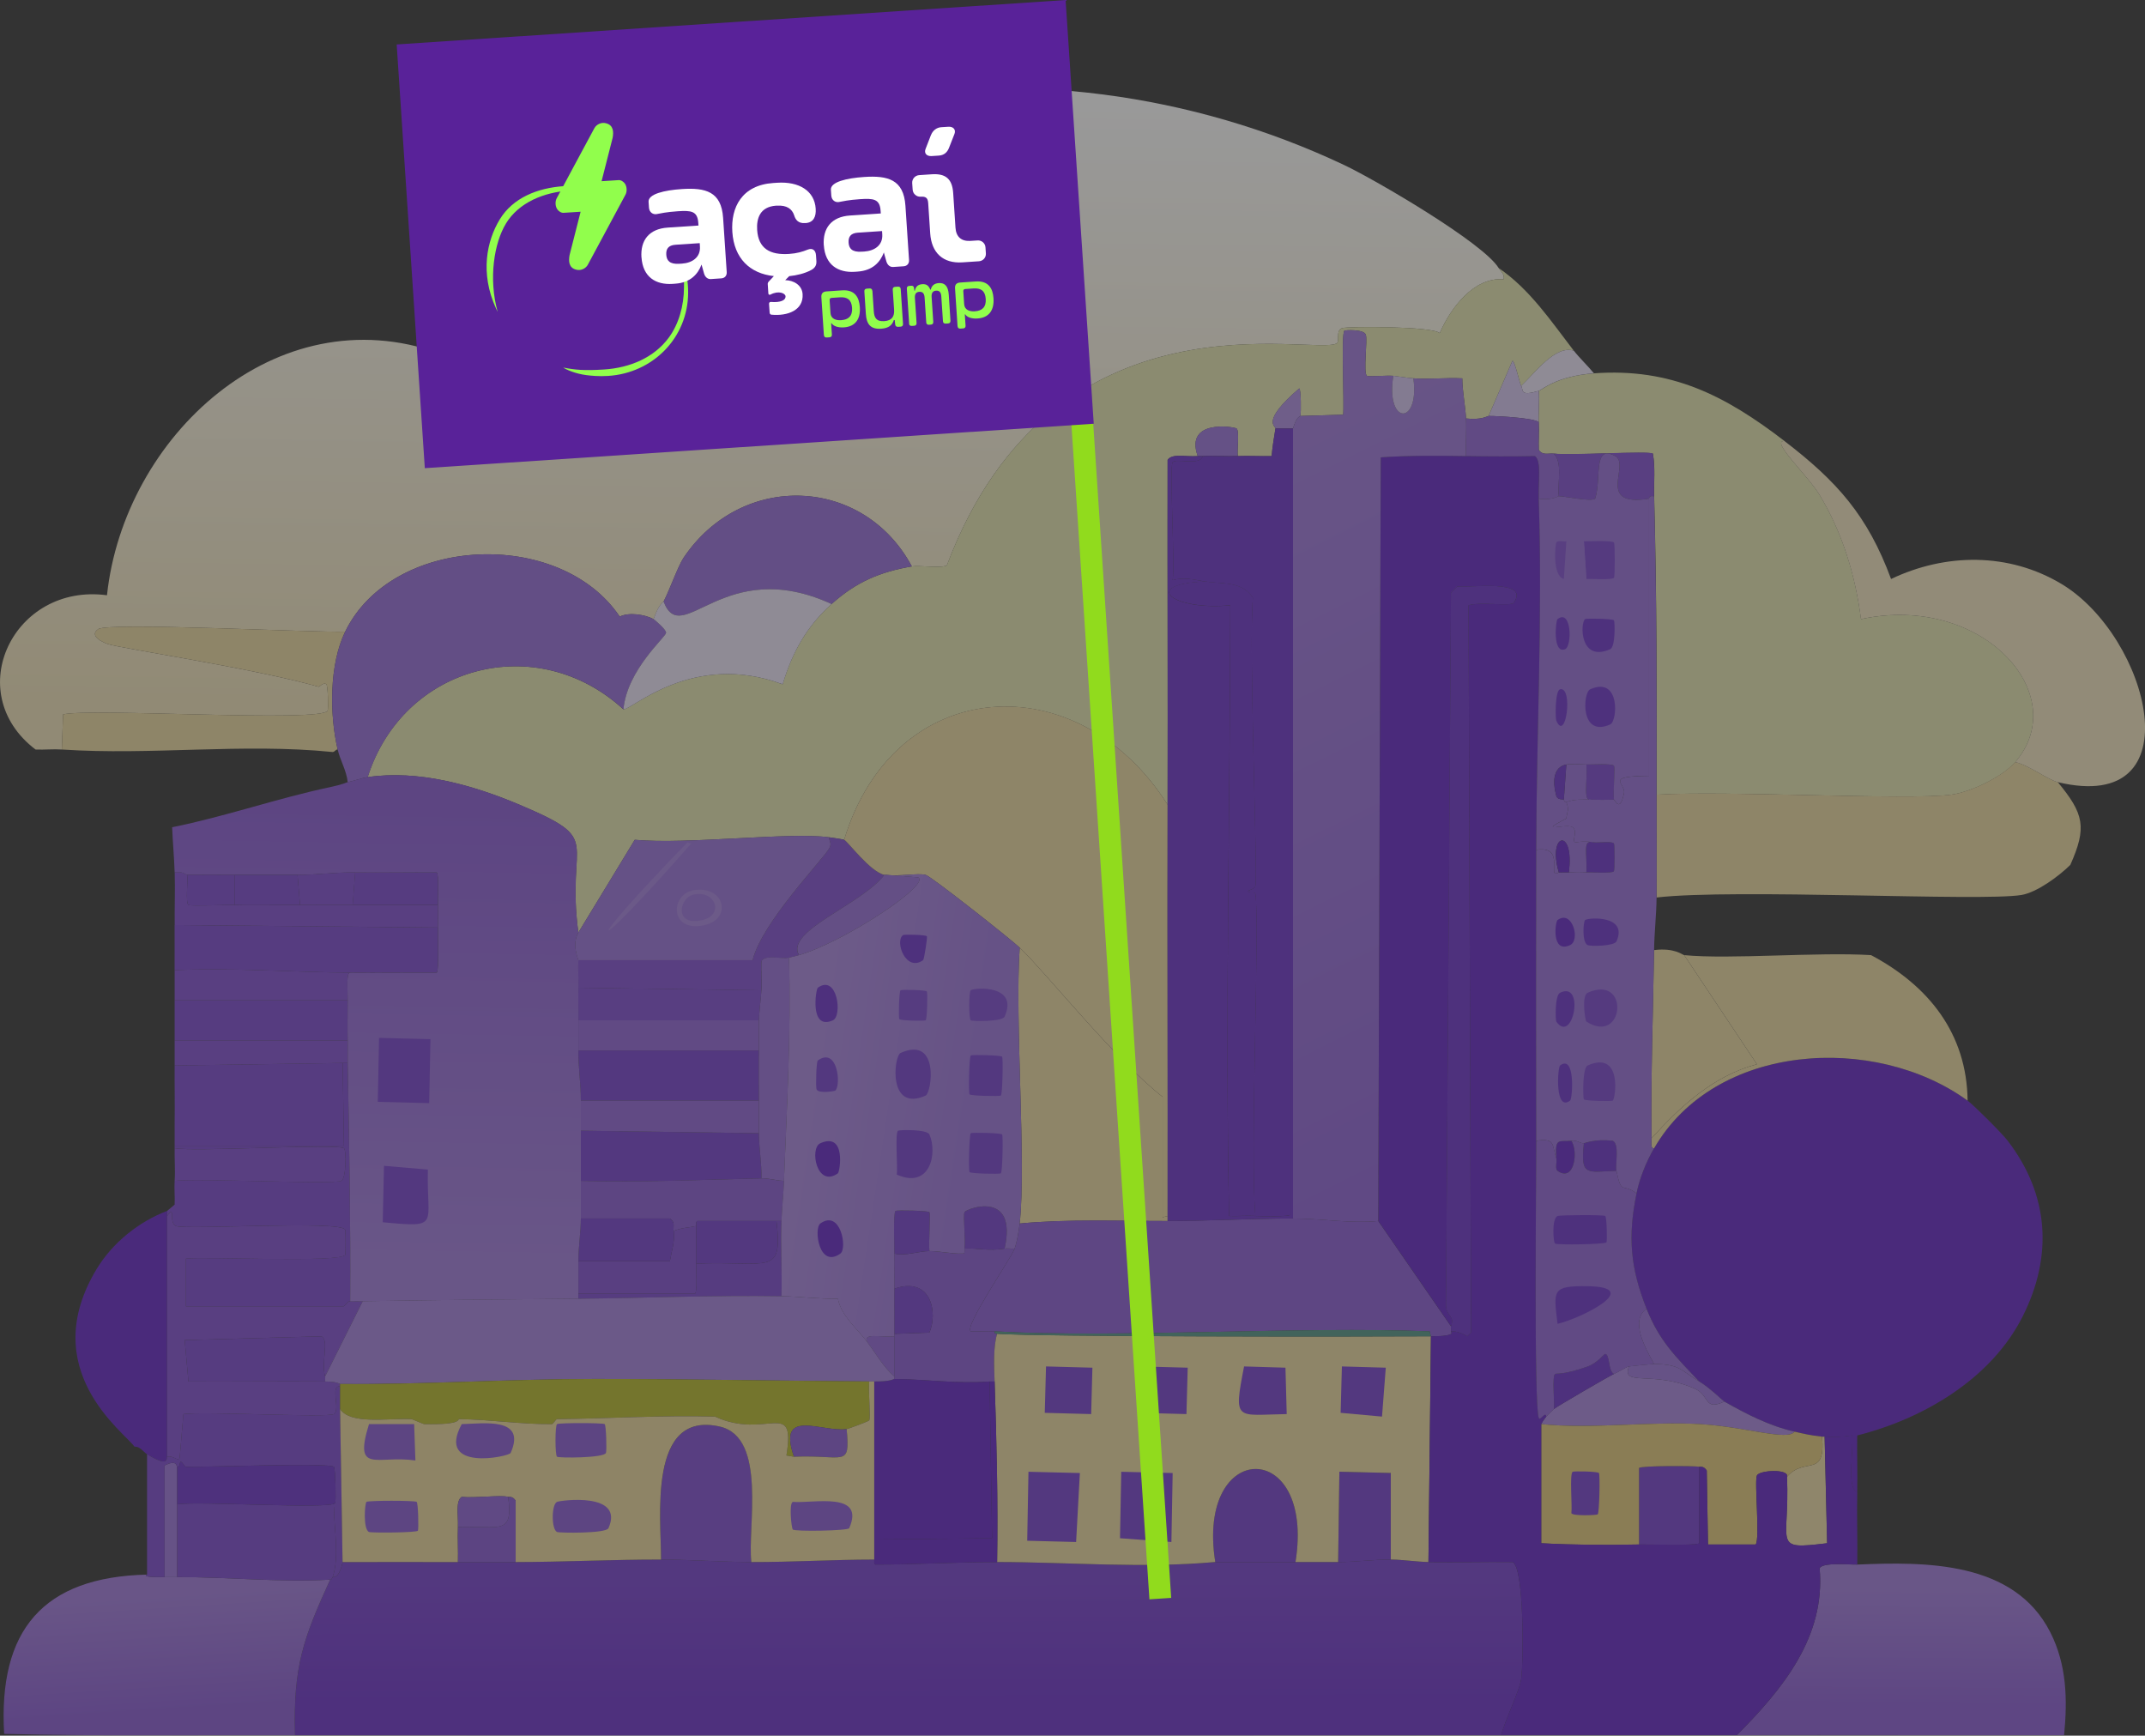 <?xml version="1.0" encoding="UTF-8"?>
<svg id="Layer_2" data-name="Layer 2" xmlns="http://www.w3.org/2000/svg" xmlns:xlink="http://www.w3.org/1999/xlink" viewBox="0 0 427.66 345.99">
  <rect x="0" y="0" width="427.66" height="345.99" fill="#333333" stroke="none"/>
  <defs>
    <style>
      .cls-1 {
        fill: url(#linear-gradient);
      }

      .cls-1, .cls-2, .cls-3, .cls-4, .cls-5, .cls-6, .cls-7, .cls-8, .cls-9, .cls-10, .cls-11, .cls-12, .cls-13, .cls-14, .cls-15, .cls-16, .cls-17, .cls-18, .cls-19, .cls-20, .cls-21, .cls-22, .cls-23, .cls-24, .cls-25, .cls-26, .cls-27, .cls-28, .cls-29, .cls-30, .cls-31, .cls-32, .cls-33, .cls-34, .cls-35, .cls-36, .cls-37, .cls-38, .cls-39, .cls-40, .cls-41, .cls-42, .cls-43 {
        stroke-width: 0px;
      }

      .cls-44 {
        opacity: .5;
      }

      .cls-2 {
        fill: url(#linear-gradient-4);
      }

      .cls-3 {
        fill: url(#linear-gradient-2);
      }

      .cls-4 {
        fill: url(#linear-gradient-3);
      }

      .cls-5 {
        fill: url(#linear-gradient-7);
      }

      .cls-6 {
        fill: url(#linear-gradient-5);
      }

      .cls-7 {
        fill: url(#linear-gradient-6);
      }

      .cls-8 {
        fill: #7741cc;
      }

      .cls-9 {
        fill: #519383;
      }

      .cls-10 {
        fill: #6122c4;
      }

      .cls-11 {
        fill: #7a45cd;
      }

      .cls-12 {
        fill: #8959d3;
      }

      .cls-13 {
        fill: #a37fdd;
      }

      .cls-14 {
        fill: #956bd7;
      }

      .cls-15 {
        fill: #592299;
      }

      .cls-16 {
        fill: #e2c777;
      }

      .cls-17 {
        fill: #d4c3ef;
      }

      .cls-18 {
        fill: #a581dd;
      }

      .cls-19 {
        fill: #ab8ae0;
      }

      .cls-20 {
        fill: #a783de;
      }

      .cls-21 {
        fill: #b5b728;
      }

      .cls-22 {
        fill: #8d60d5;
      }

      .cls-23 {
        fill: #91fe4c;
      }

      .cls-24 {
        fill: #8f62d5;
      }

      .cls-25 {
        fill: #976dd8;
      }

      .cls-26 {
        fill: #9a72d9;
      }

      .cls-27 {
        fill: #986fd9;
      }

      .cls-28 {
        fill: #7d4acf;
      }

      .cls-29 {
        fill: #91db1d;
      }

      .cls-30 {
        fill: #8555d2;
      }

      .cls-31 {
        fill: #8757d2;
      }

      .cls-32 {
        fill: #9469d7;
      }

      .cls-33 {
        fill: #7f4ccf;
      }

      .cls-34 {
        fill: #743dcb;
      }

      .cls-35 {
        fill: #ece4f8;
      }

      .cls-36 {
        fill: #f1e4be;
      }

      .cls-37 {
        fill: #fff;
      }

      .cls-38 {
        fill: #ead79e;
      }

      .cls-39 {
        fill: #e3e4ad;
      }

      .cls-40 {
        fill: #e9d599;
      }

      .cls-41 {
        fill: #ebd9a3;
      }

      .cls-42 {
        fill: #692dc7;
      }

      .cls-43 {
        fill: #6a2fc8;
      }
    </style>
    <linearGradient id="linear-gradient" x1="1331.14" y1="51.77" x2="1327.84" y2="291.75" gradientTransform="translate(-514.55 -5.22) scale(.5)" gradientUnits="userSpaceOnUse">
      <stop offset="0" stop-color="#fff"/>
      <stop offset="1" stop-color="#f0e2b8"/>
    </linearGradient>
    <linearGradient id="linear-gradient-2" x1="1787.8" y1="643.08" x2="1787.48" y2="691.08" gradientTransform="translate(-514.55 -5.22) scale(.5)" gradientUnits="userSpaceOnUse">
      <stop offset="0" stop-color="#a07adc"/>
      <stop offset="1" stop-color="#8959d3"/>
    </linearGradient>
    <linearGradient id="linear-gradient-3" x1="1391.48" y1="641.1" x2="1391.61" y2="691.1" gradientTransform="translate(-514.55 -5.22) scale(.5)" gradientUnits="userSpaceOnUse">
      <stop offset="0" stop-color="#743dcb"/>
      <stop offset="1" stop-color="#692dc7"/>
    </linearGradient>
    <linearGradient id="linear-gradient-4" x1="1094.28" y1="646.56" x2="1097.31" y2="693.46" gradientTransform="translate(-514.55 -5.22) scale(.5)" gradientUnits="userSpaceOnUse">
      <stop offset="0" stop-color="#9f78db"/>
      <stop offset="1" stop-color="#8757d2"/>
    </linearGradient>
    <linearGradient id="linear-gradient-5" x1="1513.57" y1="197.76" x2="1639.4" y2="451.25" gradientTransform="translate(-514.55 -5.22) scale(.5)" gradientUnits="userSpaceOnUse">
      <stop offset="0" stop-color="#9d76da"/>
      <stop offset="1" stop-color="#8d60d5"/>
    </linearGradient>
    <linearGradient id="linear-gradient-6" x1="1180.98" y1="327.78" x2="1177.61" y2="516.75" gradientTransform="translate(-514.55 -5.22) scale(.5)" gradientUnits="userSpaceOnUse">
      <stop offset="0" stop-color="#8757d2"/>
      <stop offset="1" stop-color="#a07adc"/>
    </linearGradient>
    <linearGradient id="linear-gradient-7" x1="1352.6" y1="447.13" x2="1413.9" y2="456.41" gradientTransform="translate(-514.55 -5.22) scale(.5)" gradientUnits="userSpaceOnUse">
      <stop offset="0" stop-color="#a783de"/>
      <stop offset="1" stop-color="#9a72d9"/>
    </linearGradient>
  </defs>
  <g id="Layer_1-2" data-name="Layer 1">
    <g class="cls-44">
      <g>
        <path class="cls-1" d="m298.79,53.42c.46.74,1.22,1.22,1,2.25-5.91-.45-10.51,5.61-12.75,10.75-1.14-1.39-18.58-1.4-19.5-1-1.29.56-.38,2.57-1,3-4.01,2.77-56.5-12.08-77.74,44.24-.75.69-5.53,0-7,.25-9.63-17.99-33.89-18.98-45.49-1.75-1.15,1.71-2.76,6.36-4,8.75-.09.18-.88.35-2,3.5-1.74-.91-4.89-1.42-6.75-.5-11.95-17.7-45.35-16.28-54.74,3-5.91.23-47.23-1.92-49.24-.5-1.92,1.36.93,2.65,2,3,2.67.87,28.69,4.76,41.99,8.5.08.02.95-.98,1.5-.5.31.27.43,4.84.25,5.25-1.07,2.41-47.31-.57-52.74.75l-.25,7c-1.74-.12-3.51.08-5.25,0-14.93-11.38-4.35-33.25,14.25-30.75,3.36-31.54,33.67-59.91,66.24-48.24C129.76,15.5,206.86,3.97,268.04,32.92c6.16,2.92,27.65,15.46,30.75,20.5Z"/>
        <path class="cls-39" d="m313.79,69.92c-3.64-1.23-7.78,4.44-10.5,7-.35-.6-1.27-5-1.75-5l-4.75,11c-.23,0-1.42.85-4.5.5-.13-2.58-.73-5.37-.75-8-3.23-.16-6.53.22-9.75,0-1.13-.08-2.68-.36-4-.5-1.13-.12-4.97.2-5.25,0-.8-.56.19-7.25-.25-8.25-.47-1.07-4.07-.88-4.25-.75-.68.49,0,14.64-.25,16.75l-8.5.25c.11-.79.13-5.21-.25-5.5-7.75,6.64-4.67,7.49-4.75,8-.28,1.84-.62,3.63-.75,5.5-2.25.06-4.51-.09-6.75,0-.18-1.04.36-5.07-.25-5.5-.51-.36-10.38-1.93-7.75,5.5-2.5.18-5.06-.58-6,.75-.04,22.91.05,45.83,0,68.74-17.84-28.16-54.49-26.01-64.49,7-.21-.1-2.18-.39-3-.5-7.93-1.08-28.23,1.47-38.75.5l-11.25,18.5c-2.54-19.06,5.42-18.23-11.75-25.5-9.32-3.94-20.16-6.98-30.25-5.5,7.12-22.35,33.7-29.35,50.99-13.5,1.67.16,13.75-11.68,31.75-5,1.9-6.34,4.77-11.53,9.75-16,4.9-4.39,9.6-6.4,16-7.5,1.47-.25,6.25.44,7-.25,21.25-56.32,73.73-41.48,77.74-44.24.62-.43-.29-2.44,1-3,.92-.4,18.36-.39,19.5,1,2.24-5.14,6.84-11.2,12.75-10.75.22-1.03-.54-1.51-1-2.25,6.22,4.22,10.49,10.65,15,16.5Z"/>
        <path class="cls-39" d="m317.79,74.42c15.43-1.11,26.16,4.41,38,13.5-2.94-.14,4.59,6.77,7,10.75,4.56,7.54,7.13,16.02,8.25,24.75,24.21-5.22,42.33,15.08,30.75,28.5-2.56,2.96-8.91,5.99-12.75,6.5-8.79,1.16-44.74-.87-58.74,0,.04-19.72.02-39.79-.5-59.49-.07-2.82.26-5.7-.25-8.5-.81-.57-16.43.41-19.75,0-1.07-.13-2.21.44-3-.75-.07-1.74.09-3.51,0-5.25-.11-2.1.17-4.39,0-6.5.56-.16,3.51-2.96,11-3.5Z"/>
        <g>
          <path class="cls-38" d="m410.27,155.91c5.24,6.34,5.83,9.02,2.5,16.5-2.3,2.27-6.67,5.49-9.75,6-8.03,1.33-57.01-1.31-72.74.5.05-6.83-.01-13.67,0-20.5,14-.87,49.96,1.16,58.74,0,3.84-.51,10.19-3.54,12.75-6.5,2.79.64,6.52,3.53,8.5,4Z"/>
          <path class="cls-36" d="m355.78,87.92c10.48,8.04,16.59,14.87,21.25,27.5,10.87-5.18,23.47-5.32,34,1,17.48,10.5,26.74,46.06-.75,39.5-1.98-.47-5.71-3.36-8.5-4,11.59-13.41-6.54-33.71-30.75-28.5-1.12-8.72-3.69-17.2-8.25-24.75-2.41-3.98-9.94-10.89-7-10.75Z"/>
        </g>
        <path class="cls-38" d="m68.82,125.91c-3.18,6.53-3.14,16.47-1.5,23.5-.44-.03-.5.45-1,.5-17.85-1.81-36.18.7-53.99-.5l.25-7c5.43-1.32,51.67,1.66,52.74-.75.18-.41.06-4.98-.25-5.25-.55-.48-1.42.52-1.5.5-13.3-3.74-39.33-7.63-41.99-8.5-1.07-.35-3.92-1.64-2-3,2.01-1.42,43.34.73,49.24.5Z"/>
        <path class="cls-35" d="m313.79,69.92c1,1.3,2.86,3.1,4,4.5-7.49.54-10.44,3.34-11,3.5-3.86,1.11-2.99-.12-3.5-1,2.72-2.56,6.86-8.23,10.5-7Z"/>
        <path class="cls-10" d="m392.28,219.4c1.24.9,6.83,6.48,8,8,8.27,10.77,9.04,22.98,3,35-6.29,12.5-19.84,20.43-33,23.75-.06,3.75.08,7.5,0,11.25-2.15-.49-.7-7.96-1-11.25-1.8.28-3.69.39-5.5.25-.17-.01-.34.02-.5,0-2.44-.28-3.22-.48-5.5-1-5.02-1.14-9.57-3.48-14-6-.28-.16-2.92-2.76-5-4-4.67-4.92-7.9-7.98-10.5-14.5-3.24-8.11-3.78-14.4-2-23,.64-3.1,1.92-6.26,3.5-9,12.21-21.12,44.08-22.88,62.49-9.5Z"/>
        <path class="cls-3" d="m370.28,311.89c13.62-.58,31.28-.72,38.5,13.5,3.29,6.49,3.44,13.41,2.75,20.5-21.75.04-43.5-.05-65.24,0,9.1-9.15,17.71-19.55,16.5-33.25.56-1.27,6.15-.69,7.5-.75Z"/>
        <path class="cls-10" d="m33.32,241.4v48.99c-.23.05.68,2.38-4-.5-.79-.49-1.4-1.59-2.5-1.5-1.99-2.85-19.73-15.36-7.5-35.5,3.15-5.18,8.38-9.37,14-11.5Z"/>
        <g>
          <path class="cls-38" d="m392.28,219.4c-18.42-13.38-50.29-11.62-62.49,9.5-.74.05-.49-.92-.5-2,5.82-6.41,12.33-12.46,21-14.75q-7.25-10.87-14.5-21.75c9.12.89,26.59-.66,37.25,0,11.48,6.09,19.1,15.63,19.25,29Z"/>
          <path class="cls-38" d="m335.78,190.4q7.25,10.87,14.5,21.75c-8.67,2.29-15.18,8.34-21,14.75-.17-12.53.31-24.98.5-37.5,4.08-.52,5.7.97,6,1Z"/>
        </g>
        <g>
          <path class="cls-32" d="m130.31,123.41c.16.09,2.57,2.07,2.5,2.75-.09.88-7.77,7.37-8.5,15.25-17.29-15.85-43.88-8.85-50.99,13.5-1.15.17-2.66.73-4,1-.22-2.27-1.5-4.35-2-6.5-1.64-7.03-1.68-16.97,1.5-23.5,9.4-19.28,42.79-20.7,54.74-3,1.86-.92,5.01-.41,6.75.5Z"/>
          <path class="cls-32" d="m181.8,112.91c-6.39,1.1-11.1,3.11-16,7.5-21.6-9.91-29.82,9.12-33.5-.5,1.24-2.39,2.85-7.04,4-8.75,11.61-17.23,35.87-16.24,45.49,1.75Z"/>
        </g>
        <path class="cls-35" d="m165.8,120.41c-4.98,4.46-7.85,9.66-9.75,16-18-6.68-30.08,5.16-31.75,5,.72-7.88,8.41-14.37,8.5-15.25.07-.68-2.34-2.66-2.5-2.75,1.12-3.15,1.91-3.32,2-3.5,3.67,9.62,11.9-9.41,33.5.5Z"/>
        <path class="cls-33" d="m168.3,167.41c.73.34,5.13,6.33,8,7-4.51,5.95-19.85,11.18-17,16-.71.21-1.28.33-2,.5-1.48.35-4.86-.7-5.5.75-.1,1.9.14,3.85,0,5.75l-36.5-.5c.04-1.83-.07-3.67,0-5.5h34.75c1.85-7.52,14-20.02,15.25-22.25.62-1.11.04-1.26,0-2.25.82.11,2.79.4,3,.5Z"/>
        <path class="cls-17" d="m303.29,76.92c.51.88-.36,2.11,3.5,1,.17,2.11-.11,4.4,0,6.5.8-1-8.15-1.52-10-1.5l4.75-11c.48,0,1.4,4.4,1.75,5Z"/>
        <path class="cls-27" d="m246.79,90.91c-2.32.09-4.68-.12-7,0-.33.02-.67-.02-1,0-2.63-7.42,7.24-5.86,7.75-5.5.61.43.07,4.46.25,5.5Z"/>
        <path class="cls-19" d="m259.29,82.92c-.02.14-.73-.14-1.5,2.5h-3.5c.08-.51-3.01-1.36,4.75-8,.38.29.36,4.7.25,5.5Z"/>
        <path class="cls-4" d="m149.81,311.39c8.16.03,16.37-.51,24.5-.5.05,0-.16,1,.25,1,8.08,0,16.21-.51,24.25-.5,14.48.02,29,1.31,43.49,0,5.33,0,10.67.01,16,0,2.83,0,5.67,0,8.5,0,3.47,0,7.13-.53,10.5-.5,2.38.02,5.02.45,7.5.5,5.58.11,11.17-.08,16.75,0,2.37.9,2.19,20.04,1.75,23.25-.33,2.45-3.28,8.32-4,11.25-80.15.09-160.32.19-240.47,0-.4-13.79,1.69-19.35,7-31,.01-.03.18.2.5-.5.08-.16,1.17.62,2-3,7.67.02,15.33-.03,23,0,3.85.02,7.65,0,11.5,0,9.65-.01,19.38-.52,29-.5,5.95.01,12.01.48,18,.5Z"/>
        <path class="cls-2" d="m32.82,314.39c.83,0,1.66,0,2.5,0,10.11-.05,20.36,1.08,30.5.5-5.31,11.65-7.4,17.21-7,31-19.33-.05-38.67.24-57.99-.25-1.21-20.67,7.75-31.28,28.5-31.75.22,0-1.92.55,3.5.5Z"/>
        <path class="cls-25" d="m338.78,275.39c-3.83-2.28-3.66-3.38-9-3.5-1.72-3.06-4.87-8.69-1.5-11,2.6,6.52,5.83,9.58,10.5,14.5Z"/>
        <path class="cls-34" d="m151.31,225.9c.01,3.05.57,5.96.5,9-12.01.3-23.98.81-36,.5,0-3.33,0-6.67,0-10q17.75.25,35.5.5Z"/>
        <path class="cls-34" d="m151.31,209.4c-.07,3.31,0,6.68,0,10h-35.5c.02-3.22-.53-6.67-.5-10h36Z"/>
        <path class="cls-31" d="m156.31,235.4c-.1,2.68-.39,5.36-.5,8h-16.75c-.42.06-.2.99-.25,1-1.55.35-2.99.33-4.5,1-.14-.95.37-1.79-.75-2.5h-17.75c0-2.5,0-5,0-7.5,12.02.31,23.99-.2,36-.5,1.56-.04,2.96.49,4.5.5Z"/>
        <path class="cls-28" d="m151.81,197.4c-.14,1.94-.42,4.1-.5,6h-36c.02-2.17-.04-4.33,0-6.5l36.5.5Z"/>
        <path class="cls-24" d="m151.31,203.4c-.05,1.08.04,3.92,0,6h-36c.02-2-.02-4,0-6h36Z"/>
        <path class="cls-24" d="m151.31,219.4c0,2.16,0,4.34,0,6.5q-17.75-.25-35.5-.5c0-2.02-.01-3.97,0-6h35.5Z"/>
        <path class="cls-33" d="m138.81,244.4c-.09,2.49.12,5.01,0,7.5-.05,1.02.26,5.64-.25,6h-23.25c0-2.17,0-4.33,0-6.5h18.25c.33-1.96,1.05-3.97.75-6,1.51-.67,2.95-.65,4.5-1Z"/>
        <path class="cls-34" d="m134.31,245.4c.3,2.03-.42,4.04-.75,6h-18.25c0-2.82.5-5.78.5-8.5h17.75c1.12.71.61,1.55.75,2.5Z"/>
        <g>
          <path class="cls-38" d="m232.8,160.41c-.06,27.33.04,54.66,0,81.99l-1,.25v-24c-9.5-7.44-23.4-24.93-28.5-29.75-1.8-1.7-17.6-14.19-18.75-14.5-1.47-.4-5.66.36-7.75,0-.16-.03-.34.04-.5,0-2.87-.67-7.27-6.66-8-7,10.01-33.01,46.65-35.16,64.49-7Z"/>
          <path class="cls-38" d="m232.8,242.4v1c-9.81.01-19.71-.42-29.5.5,1.33-12.23-1-40.45,0-54.99,5.1,4.82,18.99,22.31,28.5,29.75v24l1-.25Z"/>
        </g>
        <path class="cls-14" d="m159.31,190.4c-2.85-4.82,12.49-10.05,17-16,.16.04.34-.03.5,0l6.25.5c2.62,1.41-14.88,12.93-23.75,15.5Z"/>
        <path class="cls-14" d="m157.31,190.9c.44,14.86-.42,29.66-1,44.49-1.54-.01-2.94-.54-4.5-.5.07-3.04-.49-5.95-.5-9,0-2.16,0-4.33,0-6.5,0-3.32-.07-6.69,0-10,.04-2.08-.05-4.92,0-6,.08-1.9.36-4.06.5-6,.14-1.9-.1-3.85,0-5.75.64-1.45,4.02-.4,5.5-.75Z"/>
        <path class="cls-26" d="m35.32,292.39v22c-.84,0-1.67,0-2.5,0v-22.25c2.55-1.3,2.34.25,2.5.25Z"/>
        <path class="cls-31" d="m200.3,248.9c.63-.1,1.35.07,2,0-.61,1.81-10.18,15.64-8.75,16.5,1.58.06,3.18-.09,4.75,0-.05.42.12.47.5.5-.81,2.72-.6,6.59-.5,9.5h-1c-6.32.5-12.72-.45-19-.5v-9l7-.25c1.67-3.75.54-11.34-7-8.75.03-2.32-.07-4.69,0-7,2.28.52,4.83-.49,7-.5,2.14,0,4.45.6,6.75.5.41-.02.2-1,.25-1,2.84-.14,4.69.55,8,0Z"/>
        <g>
          <g>
            <path class="cls-34" d="m258.29,311.39c-5.33.01-10.67,0-16,0-3.89-24.61,19.98-24.84,16,0Z"/>
            <path class="cls-34" d="m277.29,310.89c-3.37-.03-7.03.51-10.5.5q.12-9,.25-18l10.25.25v17.25Z"/>
            <g>
              <path class="cls-38" d="m285.29,266.39q-.25,22.5-.5,44.99c-2.48-.05-5.12-.48-7.5-.5v-17.25l-10.25-.25q-.12,9-.25,18c-2.83,0-5.67,0-8.5,0,3.98-24.84-19.89-24.61-16,0-14.5,1.31-29.01.02-43.49,0,.19-12.02-.1-23.98-.5-36-.1-2.91-.31-6.78.5-9.5,7.85.6,71.79.6,86.49.5Z"/>
              <g>
                <path class="cls-34" d="m205.05,293.39l10.25.25-.75,13.75-9.75-.25.25-13.75Z"/>
                <path class="cls-34" d="m223.55,293.39l10.25.25-.25,13.75-10.25-.75q.12-6.62.25-13.25Z"/>
                <path class="cls-34" d="m227.55,272.39l9.25.25-.25,9.25q-4.62-.12-9.25-.25l.25-9.25Z"/>
                <path class="cls-34" d="m208.55,272.39l9.25.25-.25,9.25q-4.62-.12-9.25-.25l.25-9.25Z"/>
                <path class="cls-34" d="m267.54,272.39l8.75.25-.75,9.75q-4.12-.37-8.25-.75l.25-9.25Z"/>
                <path class="cls-34" d="m248.04,272.39l8.25.25.25,9.25c-10.07.14-10.68,1.66-8.5-9.5Z"/>
              </g>
            </g>
          </g>
          <g>
            <path class="cls-12" d="m274.79,243.4l14.5,21c-.07.19.04.65,0,1-.24.02,1.65.96-4,1l-.25-1c-25.99-1.05-62.51,1.4-86.74,0-1.57-.09-3.17.06-4.75,0-1.43-.85,8.14-14.69,8.75-16.5.44-1.31.85-3.63,1-5,9.79-.92,19.68-.49,29.5-.5,8.32-.01,16.71-.5,25-.5,5.59,0,11.36,1.04,17,.5Z"/>
            <path class="cls-9" d="m285.29,266.39c-14.7.1-78.64.1-86.49-.5-.38-.03-.55-.08-.5-.5,24.23,1.4,60.75-1.05,86.74,0l.25,1Z"/>
          </g>
        </g>
        <g>
          <path class="cls-20" d="m343.78,279.39c4.43,2.52,8.98,4.86,14,6-1.31,1.91-9.76-.96-18.75-1.5-9.91-.6-21.6,1.03-31.75,0,.25-.51.65-1.07,1-1.5.07-.08,1.4-1.41,1.5-1.5.53-.45,11.02-6.58,12-7,1.01-.43,2.4-1.38,3-1.5-1.64,4.15,5.01.72,13.25,4.5,2.82,1.29,1.73,4.43,5.75,2.5Z"/>
          <path class="cls-34" d="m338.78,292.39v15.25c-.36.51-10.35.21-12,.25v-15.25c.35-.49,11.23-.45,12-.25Z"/>
          <path class="cls-41" d="m356.28,294.39c3.55-4.15,7.72.48,7-8,.16.02.33-.01.5,0q.25,10.62.5,21.25c-11.2,1.37-7.41.34-8-13.25Z"/>
          <path class="cls-26" d="m338.78,275.39c2.08,1.24,4.72,3.84,5,4-4.02,1.93-2.93-1.21-5.75-2.5-8.24-3.78-14.89-.35-13.25-4.5.28-.06,4.75-.51,5-.5,5.34.12,5.17,1.22,9,3.5Z"/>
          <g>
            <path class="cls-16" d="m357.78,285.39c2.28.52,3.06.72,5.5,1,.72,8.48-3.44,3.84-7,8,.51-1.61-5.52-1.34-6-.25-.54,1.21.65,12.61-.25,13.75h-9.5q-.12-7.37-.25-14.75c-.67-.96-1.17-.66-1.5-.75-.76-.2-11.65-.24-12,.25v15.25c-6.48.14-13.02.1-19.5-.25v-23.75c10.15,1.03,21.83-.6,31.75,0,8.98.54,17.44,3.41,18.75,1.5Z"/>
            <path class="cls-34" d="m313.54,293.39c.21-.15,5.01-.08,5.25.25.24.34.09,8.01-.25,8.25-.21.15-5,.37-5.25-.25.21-1.31-.39-7.79.25-8.25Z"/>
          </g>
        </g>
        <g>
          <path class="cls-10" d="m292.29,90.91c4.57.07,9.17.09,13.75,0,1.31,1.05.62,4.82.75,8.5.8,23.26-.44,46.71-.5,69.99-.05,19.33-.03,38.66,0,57.99.01,7.51-.49,52.66.5,55.24.28.73,1.33-1.46,1.5-.25-.35.43-.75.99-1,1.5v23.75c6.48.35,13.02.39,19.5.25,1.65-.04,11.64.26,12-.25v-15.25c.33.09.83-.21,1.5.75q.12,7.37.25,14.75h9.5c.9-1.14-.29-12.54.25-13.75.48-1.09,6.51-1.36,6,.25.59,13.59-3.2,14.61,8,13.25q-.25-10.62-.5-21.25c1.81.14,3.7.03,5.5-.25.3,3.29-1.15,10.76,1,11.25-.11,4.83.08,9.67,0,14.5-1.35.06-6.94-.52-7.5.75,1.21,13.7-7.39,24.09-16.5,33.25-15.66.04-31.33-.02-46.99,0,.72-2.93,3.67-8.8,4-11.25.44-3.2.62-22.35-1.75-23.25-5.58-.08-11.17.11-16.75,0q.25-22.5.5-44.99c5.65-.04,3.76-.98,4-1,.97-.09,2.44.43,3.25,1l.75-.75q-.25-72.49-.5-144.98c2.26-.74,8.46.26,9-.5,3.43-4.84-9.09-2.93-11.25-3.25l-1.25,1.25-1,141.98c.02,2.33,1.84,2.06,1,4.25l-14.5-21q.25-76.12.5-152.23c5.65-.39,11.34-.33,17-.25Z"/>
          <path class="cls-24" d="m306.79,84.42c.09,1.74-.07,3.51,0,5.25.79,1.19,1.93.62,3,.75,1.82,1.82.7,5.68,1,8.5-.2,0-1.25.84-4,.5-.13-3.68.57-7.45-.75-8.5-4.58.09-9.17.07-13.75,0-.09-2.49.12-5.01,0-7.5,3.08.35,4.27-.5,4.5-.5,1.85-.02,10.8.5,10,1.5Z"/>
          <g>
            <path class="cls-6" d="m277.79,74.92c-1.56,9.9,5.29,9.94,4,.5,3.22.22,6.52-.16,9.75,0,.02,2.63.62,5.42.75,8,.12,2.49-.09,5.01,0,7.5-5.65-.09-11.35-.14-17,.25q-.25,76.12-.5,152.23c-5.64.54-11.41-.5-17-.5V85.42c.77-2.64,1.48-2.36,1.5-2.5l8.5-.25c.25-2.11-.43-16.26.25-16.75.18-.13,3.78-.32,4.25.75.44,1-.55,7.68.25,8.25.28.2,4.12-.12,5.25,0Z"/>
            <path class="cls-17" d="m281.79,75.42c1.29,9.44-5.56,9.4-4-.5,1.32.14,2.87.42,4,.5Z"/>
          </g>
          <path class="cls-43" d="m289.29,265.39c.04-.35-.07-.81,0-1,.84-2.19-.98-1.92-1-4.25l1-141.98,1.25-1.25c2.16.32,14.68-1.59,11.25,3.25-.54.76-6.74-.24-9,.5q.25,72.49.5,144.98l-.75.75c-.81-.57-2.28-1.09-3.25-1Z"/>
          <g>
            <path class="cls-43" d="m257.79,242.9c-8.29,0-16.67.49-25,.5v-1c.04-27.33-.06-54.66,0-81.99.05-22.91-.04-45.83,0-68.74.94-1.33,3.5-.57,6-.75.33-.02.67.02,1,0-.53,2.04-5.34.32-6,1.25-.68.96.52,20.44,0,23.5,2.3-.68,4.25-.1,6.5.25-13.14.59-6.41,5.86,5,4.75-.05,40.6-1.05,81.36-.25,121.74,1.74.06,3.51-.09,5.25,0,1.01.05,6.69.18,7-.25V85.42h.5v157.48Z"/>
            <path class="cls-43" d="m257.29,85.42v156.73c-.31.43-5.99.3-7,.25-1.13-12.89.92-58.13,0-64.24-.07-.48-1.11,0-1.5-.5-.05-.15,1.4-.44,1.5-1,.5-2.83-1.35-47.45-.5-57.49-2.23-3.37-5.94-2.7-9.5-3.25-2.25-.35-4.2-.93-6.5-.25.52-3.05-.68-22.54,0-23.5.66-.93,5.47.79,6-1.25,2.32-.12,4.67.09,7,0,2.24-.09,4.5.06,6.75,0,.13-1.87.47-3.66.75-5.5h3Z"/>
            <path class="cls-43" d="m240.3,115.91c3.56.55,7.27-.12,9.5,3.25-.85,10.05,1,54.66.5,57.49-.1.56-1.55.85-1.5,1,.39.5,1.43.02,1.5.5.92,6.11-1.13,51.35,0,64.24-1.74-.09-3.5.06-5.25,0-.8-40.38.2-81.14.25-121.74-11.41,1.11-18.14-4.16-5-4.75Z"/>
          </g>
          <g>
            <path class="cls-33" d="m329.78,98.91c-1.18-.19-.94.49-1,.5-10.79,1.73-3.63-6.82-6.75-8.5-4.53-2.44-2.67,4.49-4,8.5-.91.65-6.04-.5-7.25-.5-.3-2.82.82-6.68-1-8.5,3.32.41,18.94-.57,19.75,0,.51,2.8.18,5.68.25,8.5Z"/>
            <path class="cls-8" d="m321.79,159.41c-1.49.05-3.01.04-4.5,0-1.71.49-.78-3.04-1-7,.96.04,5.14-.25,5.5.25.25.35-.18,5.25,0,6.75Z"/>
            <path class="cls-43" d="m317.79,167.91c.85.14,3.6-.32,4,.25.16.22.16,5.28,0,5.5-.37.52-4.52.18-5.5.25.22-3.85-.87-6.63,1.5-6Z"/>
            <path class="cls-14" d="m316.29,152.41c.22,3.96-.71,7.49,1,7-1.54-.04-3.52-.13-5,.5-.01-.03-.29.2-.5-.5l.5-7c.82-.16,2.89-.05,4,0Z"/>
            <g>
              <path class="cls-43" d="m322.29,233.4c-5.89.18-7.22,1.22-6.5-5.5.29,0,2.1-.89,5.75-.5,1.41.63.48,4.72.75,6Z"/>
              <path class="cls-10" d="m313.29,227.4c1.44,2.23.57,8.35-2.75,6-.58-.41-.05-1.88-.25-2.5-.3-4.31.62-3.21,3-3.5Z"/>
            </g>
            <g>
              <path class="cls-14" d="m329.78,98.91c.52,19.71.54,39.77.5,59.49-.01,6.83.05,13.67,0,20.5-.03,3.41-.45,7.02-.5,10.5-.19,12.52-.67,24.96-.5,37.5.01,1.08-.24,2.05.5,2-1.58,2.74-2.86,5.9-3.5,9-2.94-2.23-2.96.47-4-4.5-.27-1.28.66-5.37-.75-6-3.65-.39-5.46.49-5.75.5-.91.02-1.22-.65-2.5-.5-2.38.29-3.3-.81-3,3.5-.91-2.82-.14-4.03-4-3.5-.03-19.33-.05-38.66,0-57.99,6.09-.94,1.96,6.07,4.5,4.5.67.02,1.34-.03,2,0,1.13.05,2.37.08,3.5,0,.98-.07,5.13.27,5.5-.25.16-.22.16-5.28,0-5.5-.4-.57-3.15-.11-4-.25-2.28-.37-3.58.08-3.75,0-.72-.32.64-2.16-.5-3-1.21-.88-7.4,1.45-1.25-1.75.17-1.33.64-1.83,0-3.25,1.48-.63,3.46-.54,5-.5,1.49.04,3.01.05,4.5,0,.19,0,1.18,2.71,2-1.25.43-2.08-4.14-3.39,5-3.5v-55.24c.06,0-.18-.69,1-.5Z"/>
              <g>
                <path class="cls-43" d="m316.04,183.4c.74-.52,8.58-.97,6.25,4.25-.43.96-5.12,1.03-5.75.75-1.17-.52-.88-4.73-.5-5Z"/>
                <g>
                  <path class="cls-8" d="m316.54,197.9c8.51-3.79,7.31,10.57-.25,5.75-.24-.15-1.02-5.18.25-5.75Z"/>
                  <path class="cls-43" d="m311.04,197.9c5.03-2.44,2.57,10.42-.75,5.75-.17-.24-.33-5.23.75-5.75Z"/>
                </g>
                <g>
                  <path class="cls-8" d="m316.54,212.4c6.97-3.09,5.55,6.61,5,7-.23.17-5.52.07-5.75-.25-.2-.28-.32-6.28.75-6.75Z"/>
                  <path class="cls-43" d="m311.04,212.4c3.09-2.32,2.49,6.63,2,7-3.09,2.32-2.49-6.63-2-7Z"/>
                </g>
                <path class="cls-10" d="m310.54,183.4c2.96-2.13,4.59,4.04,2.5,5-3.8,1.76-2.96-4.67-2.5-5Z"/>
              </g>
            </g>
            <g>
              <path class="cls-14" d="m328.78,99.41v55.24c-9.14.11-4.57,1.42-5,3.5-.82,3.96-1.81,1.24-2,1.25-.18-1.49.25-6.4,0-6.75-.36-.5-4.54-.21-5.5-.25-1.11-.05-3.18-.16-4,0-2.63.51-2.76,3.41-2,6.25.22.84,1.48.67,1.5.75.21.7.49.47.5.5.64,1.42.17,1.92,0,3.25-6.15,3.2.04.86,1.25,1.75,1.14.84-.22,2.68.5,3,.17.08,1.47-.37,3.75,0-2.37-.63-1.28,2.15-1.5,6-1.13.08-2.37.05-3.5,0,1.17-8.99-4.32-7.95-2,0-2.54,1.57,1.59-5.44-4.5-4.5.06-23.28,1.3-46.73.5-69.99,2.75.34,3.8-.5,4-.5,1.21,0,6.34,1.15,7.25.5,1.33-4-.53-10.93,4-8.5,3.12,1.68-4.04,10.23,6.75,8.5Z"/>
              <g>
                <path class="cls-10" d="m312.79,173.9c-.66-.03-1.33.02-2,0-2.32-7.95,3.17-8.99,2,0Z"/>
                <path class="cls-43" d="m317.04,137.41c6.06-2.7,5.46,6.35,4,7-6.06,2.7-5.46-6.35-4-7Z"/>
                <path class="cls-43" d="m316.04,123.41c.23-.17,5.52-.07,5.75.25.17.24.32,5.27-.75,5.75-6.11,2.72-6.02-5.28-5-6Z"/>
                <g>
                  <path class="cls-8" d="m316.29,115.41l-.5-7.5c.97,0,5.67-.22,6,.25.2.29.2,6.71,0,7-.36.5-4.54.21-5.5.25Z"/>
                  <path class="cls-14" d="m315.79,107.91l.5,7.5c-1.18.05-3.9.16-4.5,0l.5-7.5c.75-.15,2.39,0,3.5,0Z"/>
                  <path class="cls-33" d="m312.29,107.91l-.5,7.5c-2.34-.62-1.71-6.9-1.5-7.25.3-.51,1.45-.14,2-.25Z"/>
                </g>
                <path class="cls-42" d="m310.54,123.41c2.81-2.11,2.93,5.41,1.5,6-2.51,1.03-1.9-5.7-1.5-6Z"/>
                <path class="cls-43" d="m312.29,152.41l-.5,7c-.02-.08-1.28.09-1.5-.75-.76-2.84-.63-5.74,2-6.25Z"/>
                <path class="cls-42" d="m311.04,137.41c2.63-.63,1.19,10.71-.75,6.25-.2-.47-.27-6.01.75-6.25Z"/>
              </g>
            </g>
            <path class="cls-43" d="m321.79,273.89c-.97.42-11.47,6.55-12,7,.2-1.2-.38-6.54.25-7,.27-.19,1.53.27,6.5-1.5,1.94-.69,3.29-2.53,3.5-2.5.98.14.54,3.36,1.75,4Z"/>
            <g>
              <path class="cls-24" d="m310.29,230.9c.2.62-.33,2.09.25,2.5,3.32,2.35,4.19-3.77,2.75-6,1.28-.15,1.59.52,2.5.5-.72,6.72.61,5.68,6.5,5.5,1.03,4.97,1.06,2.27,4,4.5-1.78,8.59-1.24,14.89,2,23-3.37,2.31-.22,7.94,1.5,11-.25,0-4.72.44-5,.5-.6.12-1.99,1.07-3,1.5-1.21-.63-.77-3.86-1.75-4-.21-.03-1.56,1.81-3.5,2.5-4.97,1.77-6.23,1.3-6.5,1.5-.63.46-.05,5.8-.25,7-.1.09-1.43,1.42-1.5,1.5-.17-1.21-1.22.98-1.5.25-.99-2.58-.49-47.73-.5-55.24,3.86-.53,3.09.68,4,3.5Z"/>
              <path class="cls-43" d="m310.54,242.4c.43-.19,9.11-.27,9.5,0,.33.24.4,5.04.25,5.25-.3.42-9.83.55-10.25.25-.36-.25-.7-4.97.5-5.5Z"/>
              <path class="cls-43" d="m316.54,256.4c11.34.15-1.41,6.43-6,7.5-.84-6.77-1.11-7.59,6-7.5Z"/>
            </g>
          </g>
        </g>
        <g>
          <path class="cls-11" d="m68.32,211.9l.25,16.5h-33.75c.03-1.5-.02-3,0-4.5.06-3.83-.03-7.67,0-11.5q16.75-.25,33.5-.5Z"/>
          <path class="cls-11" d="m87.31,184.9c-.03,1.34.25,8.64-.25,9-5.75-.03-11.5.05-17.25,0-11.64-.09-23.33-1.03-35-.5-.02-3,.03-6,0-9q26.25.25,52.49.5Z"/>
          <path class="cls-11" d="m69.32,199.4c0,2.66-.06,5.34,0,8h-34.5c.01-2.67,0-5.33,0-8h34.5Z"/>
          <path class="cls-33" d="m37.32,174.4c.19,1.09-.37,5.56.25,6,.38.27,7.82-.04,9.25,0,4.32.14,8.67-.04,13,0,3.5.04,7-.03,10.5,0h17c.06,1.48.04,3.02,0,4.5q-26.25-.25-52.49-.5c-.04-3.49.11-7.01,0-10.5,1.63-.29,2.21.5,2.5.5Z"/>
          <path class="cls-33" d="m69.82,193.9c-.8.04-.5,2.78-.5,5.5h-34.5c0-2,.01-4,0-6,11.66-.53,23.35.41,35,.5Z"/>
          <path class="cls-33" d="m69.32,207.4c.04,1.5-.03,3,0,4.5h-1q-16.75.25-33.5.5c.01-1.67,0-3.33,0-5h34.5Z"/>
          <path class="cls-11" d="m69.32,211.9c.31,15.85.59,31.64.5,47.49-.52,0-.86.7-1.25,1h-31.5v-9.5c4.1-.43,30.9.87,31.75-.75.12-.22.1-4.77,0-5-.86-1.93-31.85.08-33.75-.75-1.53-.67.05-4.42-1.75-2v-1l1.5-1.25c.08-1.57-.11-3.18,0-4.75,4.48-.56,31.77.77,33.25,0,.94-.49,1.03-6.12.5-6.5-1.38-.98-29.51.75-33.75,0,0-.17,0-.33,0-.5h33.75l-.25-16.5h1Z"/>
          <path class="cls-33" d="m34.82,235.4c.15-2.14-.05-4.35,0-6.5,4.24.75,32.37-.98,33.75,0,.53.37.44,6.01-.5,6.5-1.47.77-28.77-.56-33.25,0Z"/>
          <path class="cls-11" d="m67.82,276.39v4.5q.25,15.25.5,30.5c-.82,3.62-1.92,2.84-2,3,1.38-3.99.3-9.49.25-14h-31.25v-.5c3.78-.71,30.58,1.03,31.5-.25.21-.3.05-7.04-.25-7.25-1.2-.85-25.61.11-29.5,0-.2,0-.8-.99-1-1-.38-.01.01.99-.75,1-.16,0,.05-1.55-2.5-.25v22.25c-5.42.05-3.28-.5-3.5-.5v-24c4.68,2.88,3.77.55,4,.5,1.33-.29,2.11,1.01,2.5.25q.37-4.37.75-8.75c3.97-.58,28.7.76,30,0,1.38-.81-.86-5.84,1.25-5.5Z"/>
          <path class="cls-33" d="m69.82,259.39c.86-.02,1.66.01,2.5,0l-7.5,15c-.84-2.83.89-7.27-.75-8q-13.62.37-27.25.75l.75,8.25c9.08.05,18.17-.07,27.25,0,2.51.02,2.85.5,3,.5v.5c-2.11-.34.13,4.69-1.25,5.5-1.29.76-26.03-.58-30,0q-.37,4.37-.75,8.75c-.39.76-1.17-.54-2.5-.25v-47.99c1.8-2.42.22,1.33,1.75,2,1.89.83,32.89-1.18,33.75.75.1.23.12,4.78,0,5-.85,1.62-27.64.32-31.75.75v9.5h31.5c.39-.3.73-.99,1.25-1Z"/>
          <path class="cls-11" d="m87.31,180.4h-17l.5-6.5c5.41.07,10.83-.05,16.25,0,.51.36.2,5.44.25,6.5Z"/>
          <g>
            <path class="cls-7" d="m115.31,185.9c-1.36,2.49,0,5.22,0,5.5-.07,1.83.04,3.67,0,5.5-.04,2.16.02,4.33,0,6.5-.02,2,.02,4,0,6-.03,3.33.52,6.77.5,10-.01,2.03,0,3.98,0,6,0,3.33,0,6.67,0,10,0,2.5,0,5,0,7.5,0,2.72-.5,5.67-.5,8.5,0,2.17,0,4.33,0,6.5v1c-14.31.12-28.68.26-42.99.5-.84.01-1.64-.02-2.5,0,.09-15.85-.19-31.65-.5-47.49-.03-1.5.04-3,0-4.5-.06-2.66,0-5.34,0-8,0-2.72-.3-5.46.5-5.5,5.75.05,11.5-.03,17.25,0,.5-.36.22-7.66.25-9,.04-1.48.06-3.02,0-4.5-.05-1.06.26-6.14-.25-6.5-5.41-.05-10.83.07-16.25,0-3.85-.05-7.73.5-11.5.5-4.16,0-8.34,0-12.5,0-3.21,0-6.26-.04-9.5,0-.29,0-.86-.79-2.5-.5-.09-2.94-.38-6.02-.5-9,10.57-2.12,20.98-5.78,31.5-8,2.58-.54,3.32-.96,3.5-1,1.34-.27,2.85-.83,4-1,10.09-1.48,20.93,1.55,30.25,5.5,17.17,7.27,9.21,6.44,11.75,25.5Z"/>
            <path class="cls-34" d="m75.57,206.9l10.25.25-.25,12.75q-5.12-.12-10.25-.25.12-6.37.25-12.75Z"/>
            <path class="cls-34" d="m76.56,232.4q4.37.37,8.75.75c-.31,11.2,2.69,11.59-9,10.5l.25-11.25Z"/>
          </g>
          <path class="cls-11" d="m59.32,174.4l.5,6c-4.33-.04-8.68.14-13,0v-6c4.16,0,8.34,0,12.5,0Z"/>
          <path class="cls-28" d="m70.82,173.9l-.5,6.5c-3.5-.03-7,.04-10.5,0l-.5-6c3.76,0,7.65-.55,11.5-.5Z"/>
          <path class="cls-11" d="m46.82,174.4v6c-1.43-.04-8.87.27-9.25,0-.62-.44-.06-4.91-.25-6,3.24-.04,6.29,0,9.5,0Z"/>
          <path class="cls-11" d="m66.32,314.39c-.32.7-.49.47-.5.5-10.14.58-20.39-.55-30.5-.5v-14h31.25c.05,4.51,1.13,10.01-.25,14Z"/>
          <path class="cls-43" d="m35.32,299.89v-7.5c.76-.01.37-1.01.75-1,.2,0,.8.99,1,1,3.89.11,28.29-.85,29.5,0,.3.21.46,6.95.25,7.25-.91,1.28-27.72-.46-31.5.25Z"/>
          <path class="cls-11" d="m64.82,274.39c.07.25-.04.67,0,1-9.08-.07-18.17.05-27.25,0l-.75-8.25q13.62-.37,27.25-.75c1.64.73-.09,5.17.75,8Z"/>
        </g>
        <g>
          <path class="cls-10" d="m198.3,275.39c.4,12.02.69,23.97.5,36-8.04,0-16.17.51-24.25.5-.41,0-.2-1-.25-1v-4l23.5-.25q-.25-15.62-.5-31.25h1Z"/>
          <path class="cls-10" d="m197.3,275.39q.25,15.62.5,31.25l-23.5.25v-31.5c3.44.02,3.8-.5,4-.5,6.28.05,12.68,1,19,.5Z"/>
        </g>
        <path class="cls-24" d="m178.3,266.39v8c-2.27-1.97-3.7-4.65-5.5-7-.44-1.65,2.3-.82,5.5-1Z"/>
        <g>
          <path class="cls-11" d="m155.81,243.4c-.21,4.98.16,10.01,0,15-13.36-.22-27.09.38-40.5.5v-1h23.25c.51-.36.2-4.98.25-6,14.49-.61,17.3,2.7,16-8.5h1Z"/>
          <path class="cls-34" d="m154.81,243.4c1.3,11.2-1.51,7.88-16,8.5.12-2.49-.09-5.01,0-7.5.05-.01-.17-.94.25-1h15.75Z"/>
        </g>
        <path class="cls-34" d="m200.3,248.9c-3.31.55-5.15-.14-8,0,.23-1.89-.32-6.53,0-7.25.31-.7,10.62-4.56,8,7.25Z"/>
        <path class="cls-34" d="m178.3,265.89c.03-3-.04-6,0-9,7.54-2.59,8.66,5,7,8.75l-7,.25Z"/>
        <path class="cls-34" d="m185.3,249.4c-2.17,0-4.72,1.02-7,.5.04-1.3-.26-8.14.25-8.5.28-.2,6.54-.05,6.75.25.27.38-.19,6.17,0,7.75Z"/>
        <g>
          <path class="cls-5" d="m203.3,188.9c-1,14.54,1.33,42.77,0,54.99-.15,1.37-.56,3.69-1,5-.65.07-1.37-.1-2,0,2.62-11.81-7.69-7.95-8-7.25-.32.72.23,5.36,0,7.25-.05,0,.16.98-.25,1-2.3.1-4.61-.51-6.75-.5-.19-1.58.27-7.37,0-7.75-.21-.3-6.47-.45-6.75-.25-.51.36-.21,7.2-.25,8.5-.07,2.31.03,4.68,0,7-.04,3,.03,6,0,9v.5c-3.2.18-5.94-.65-5.5,1-2.06-2.7-5.05-5.04-5.75-8.5-3.75.08-7.51-.44-11.25-.5.16-4.99-.21-10.02,0-15,.11-2.64.4-5.32.5-8,.58-14.84,1.44-29.63,1-44.49.72-.17,1.29-.29,2-.5,8.87-2.57,26.37-14.09,23.75-15.5l-6.25-.5c2.09.36,6.28-.4,7.75,0,1.14.31,16.94,12.79,18.75,14.5Z"/>
          <g>
            <path class="cls-34" d="m179.05,225.4c.26-.18,5.77-.32,6.25.75,1.64,3.68.19,10.97-6.5,8,.22-1.36-.4-8.29.25-8.75Z"/>
            <path class="cls-34" d="m179.55,209.9c7.86-3.49,6.2,7.96,5,8.5-7.61,3.39-6.33-7.91-5-8.5Z"/>
            <path class="cls-34" d="m193.55,210.4c.26-.18,6.03-.06,6.25.25.22.32.07,7.52-.25,7.75-.26.18-6.03.06-6.25-.25-.22-.32-.07-7.52.25-7.75Z"/>
            <path class="cls-34" d="m193.55,225.9c.26-.18,6.03-.06,6.25.25.22.32.07,7.52-.25,7.75-.26.18-6.03.06-6.25-.25-.22-.32-.07-7.52.25-7.75Z"/>
            <path class="cls-11" d="m193.55,197.4c.78-.55,9.6-1.14,6.75,5.25-.47,1.07-6.47.95-6.75.75-.41-.29-.41-5.71,0-6Z"/>
            <path class="cls-11" d="m179.55,197.4c.21-.15,5.01-.08,5.25.25.17.23.07,5.52-.25,5.75-.21.15-5.01.08-5.25-.25-.17-.23-.07-5.52.25-5.75Z"/>
            <path class="cls-10" d="m163.55,243.9c4.06-2.9,5.43,4.98,4,6-4.31,3.06-5.33-5.05-4-6Z"/>
            <path class="cls-10" d="m163.55,227.9c5.21-2.31,3.91,5.71,3.5,6-4.22,2.99-5.7-5.03-3.5-6Z"/>
            <path class="cls-42" d="m163.05,196.9c3.9-2.8,4.96,5.63,3,6.5-4.7,2.09-3.39-6.22-3-6.5Z"/>
            <path class="cls-34" d="m163.05,211.4c3.94-2.8,4.68,4.86,3.5,6-.14.13-3.41.65-3.75-.25-.19-.52-.05-5.54.25-5.75Z"/>
            <path class="cls-43" d="m180.05,186.4c.19-.14,4.52-.09,4.75.25.13.2-.55,4.61-.75,4.75-3.47,2.47-5.72-3.78-4-5Z"/>
          </g>
        </g>
        <g>
          <path class="cls-27" d="m165.3,166.91c.04.99.62,1.14,0,2.25-1.25,2.22-13.4,14.73-15.25,22.25h-34.75c0-.27-1.36-3.01,0-5.5l11.25-18.5c10.52.97,30.82-1.58,38.75-.5Z"/>
          <path class="cls-13" d="m137.06,167.91l.75.25c-20.85,23.8-22.8,22.44-.75-.25Z"/>
          <g>
            <path class="cls-18" d="m138.56,177.4c5.96-.76,7.37,5.74,2,7-7.23,1.69-7.02-6.36-2-7Z"/>
            <path class="cls-27" d="m138.06,178.4c4.48-1.23,6.49,3.95,2,5-5.72,1.34-4.61-4.28-2-5Z"/>
          </g>
        </g>
        <g>
          <path class="cls-13" d="m172.8,267.39c1.8,2.35,3.23,5.03,5.5,7v.5c-.2,0-.56.52-4,.5-.33,0-.67,0-1,0-18.25-.14-36.49-.5-54.74-.5-16.85,0-33.9,1.13-50.74,1-.15,0-.49-.48-3-.5-.04-.33.07-.75,0-1l7.5-15c14.31-.24,28.68-.38,42.99-.5,13.41-.12,27.13-.72,40.5-.5,3.74.06,7.5.58,11.25.5.7,3.46,3.69,5.8,5.75,8.5Z"/>
          <path class="cls-28" d="m149.81,311.39c-5.99-.02-12.05-.49-18-.5.04-8.17-2.76-29.84,11.75-26.5,9.42,2.17,5.44,20.07,6.25,27Z"/>
          <g>
            <path class="cls-21" d="m173.3,275.39c-.22,1.82.31,7.18,0,7.75-.11.21-4.26,1.72-4.5,1.75-4.91.67-13.95-4.38-10.5,5.5l-1.5-.25c1.85-11.56-3.95-3.01-14.25-7.75-10.52-.3-20.99.39-31.5.5-.19,0-.81,1-1,1-6.23.06-12.21-.92-18.5-1-.37,0,.71,1.16-7,1-.13,0-2.37-1-2.5-1-5.22-.18-12.15,1.1-14.25-2v-5c16.85.13,33.89-1,50.74-1,18.26,0,36.49.36,54.74.5Z"/>
            <path class="cls-31" d="m168.8,284.89c.71,7.84-.38,5.06-10.5,5.5-3.45-9.88,5.58-4.83,10.5-5.5Z"/>
            <g>
              <path class="cls-40" d="m174.3,275.39v35.5c-8.12,0-16.33.52-24.5.5-.81-6.92,3.17-24.82-6.25-27-14.51-3.35-11.71,18.33-11.75,26.5-9.62-.02-19.34.49-29,.5v-12.25c-.67-.96-1.17-.66-1.5-.75-1.54-.41-6.67.29-9.25,0-1.24.86-.67,3.44-.75,6-.08,2.33.06,4.67,0,7-7.67-.03-15.33.02-23,0q-.25-15.25-.5-30.5c2.1,3.1,9.03,1.82,14.25,2,.13,0,2.37,1,2.5,1,7.71.16,6.63-1,7-1,6.29.08,12.27,1.06,18.5,1,.19,0,.81-1,1-1,10.51-.11,20.98-.8,31.5-.5,10.3,4.74,16.1-3.81,14.25,7.75l1.5.25c10.12-.44,11.21,2.35,10.5-5.5.24-.03,4.39-1.54,4.5-1.75.31-.57-.22-5.93,0-7.75.33,0,.67,0,1,0Z"/>
              <g>
                <path class="cls-31" d="m73.57,283.89h9l.25,7.25c-7.61-1.12-12.39,2.87-9.25-7.25Z"/>
                <path class="cls-31" d="m92.06,283.89c4.28-.09,12.98-1.5,9.75,5.75-.33.74-14.96,3.83-9.75-5.75Z"/>
                <path class="cls-31" d="m111.06,299.39c.68-.3,13.5-2.03,10.25,5.25-.48,1.08-9.78.96-10.25.75-1.14-.51-1.14-5.49,0-6Z"/>
                <path class="cls-31" d="m111.06,283.89c.39-.27,9.11-.27,9.5,0,.29.21.44,5.32.25,5.75-.45,1.02-9.35,1.03-9.75.75-.41-.29-.41-6.21,0-6.5Z"/>
                <path class="cls-31" d="m158.06,299.39c4.12.34,14.51-2.16,11.25,5.25-.23.51-10.92.71-11.25.25-.29-.41-.77-5.2,0-5.5Z"/>
                <path class="cls-31" d="m73.07,299.39c.41-.29,9.59-.29,10,0,.32.23.42,5.51.25,5.75-.28.4-9.3.45-9.75.25-1.22-.54-.84-5.76-.5-6Z"/>
              </g>
            </g>
            <g>
              <path class="cls-30" d="m102.81,311.39c-3.85,0-7.65.02-11.5,0,.06-2.33-.08-4.67,0-7,8.2-.25,11.09,1.79,10-6,.33.09.83-.21,1.5.75v12.25Z"/>
              <path class="cls-22" d="m101.31,298.39c1.09,7.79-1.79,5.75-10,6,.08-2.56-.49-5.13.75-6,2.58.29,7.71-.41,9.25,0Z"/>
            </g>
          </g>
        </g>
      </g>
    </g>
    <g>
      <rect class="cls-29" x="219.56" y="29.03" width="4.35" height="289.96" transform="translate(-11.05 15.08) rotate(-3.8)"/>
      <rect class="cls-15" x="81.75" y="4.34" width="133.66" height="84.65" transform="translate(-2.77 9.95) rotate(-3.8)"/>
      <g>
        <g>
          <path class="cls-23" d="m124.62,36.65h0c-.23-.39-.83-.82-1.36-.74-.94.06-2.13.13-3.32.21.96-3.74,2.1-8.18,2.2-8.63.23-1.2.17-2.56-1.33-2.92-.88-.26-1.91.22-2.32,1.01-.42.77-1.63,3.03-3.04,5.65-1.4,2.6-3.25,6.06-4.47,8.32-.31.61-.29,1.52.1,2.13h0c.23.39.83.82,1.36.74.94-.06,2.13-.13,3.32-.21-.96,3.74-2.1,8.18-2.2,8.63-.23,1.2-.17,2.56,1.33,2.92.88.26,1.91-.22,2.32-1.01.42-.77,1.63-3.03,3.04-5.65,1.4-2.6,3.25-6.06,4.47-8.32.31-.61.29-1.52-.1-2.13Z"/>
          <path class="cls-23" d="m100.85,44.59c2.6-4.27,7.62-6.27,12.73-6.61,4.7-.31,6.21-.73,9.93,1.74-3.89-3.04-5.91-2.96-11.13-2.61s-10.14,2.34-12.73,6.61c-2.61,4.28-3.97,10.73-.77,17.73.11.25.23.49.34.73-1.85-6.65-.7-13.75,1.64-17.59Z"/>
          <path class="cls-23" d="m136.22,52.47c.21,1.44.16,3.36.15,4.81-.01,3.69-1.03,7.32-3.05,10.05-2.89,3.91-7.65,6-12.93,6.33-3.92.25-5.79.07-8.09-.39.48.36,2.34,1.22,4.61,1.51.87.11,2.42.28,4.32.16,8.96-.56,15.94-7.63,15.97-16.6,0-2.19-.34-4.14-.98-5.87Z"/>
        </g>
        <g>
          <g>
            <path class="cls-37" d="m127.89,51.31c-.23-3.4,1.51-5.69,5.23-5.94l6.14-.41-.04-.54c-.16-2.37-1.45-2.48-4.07-2.31-2.37.16-3.46.43-4.24.57-.66.12-1.45-.3-1.52-1.28l-.08-1.17c-.1-1.54,3.11-2.31,6.62-2.54,4.75-.32,7.89.51,8.24,5.73l.72,10.8c.05.69-.34,1.22-1.08,1.27l-2.08.14c-.65.04-1.15-.4-1.36-1.11l-.5-1.78c-.71,1.9-2.21,3.61-5.24,3.81l-.54.04c-3.36.22-5.93-1.38-6.19-5.29Zm7.58,1.27l.51-.03c1.97-.13,3.71-1.21,3.57-3.41l-.04-.67-4.82.32c-1.48.1-1.92.87-1.85,1.99s.64,1.94,2.64,1.8Z"/>
            <path class="cls-37" d="m153.45,62.35l-.12-1.77c-.01-.22.12-.41.37-.39,1.97.16,2.97-.36,2.92-1.12-.04-.61-1.37-1.2-2.98-.36-.25.13-.43.03-.45-.22l-.12-1.86c-.01-.18.05-.33.15-.45l1.07-1.14c-4.81-.52-7.93-3.56-8.28-8.8-.33-4.9,1.9-9.34,8.17-9.76l.76-.05c4.37-.29,7.46,1.61,7.69,5.17.11,1.61-.45,2.77-2.02,2.87h-.09c-1.39.1-1.93-.7-2.19-1.57-.41-1.24-1.46-2.03-3.43-1.9h-.18c-3.23.23-3.91,2.58-3.76,4.85.24,3.69,2.55,5.02,6.36,4.77,1.55-.1,2.66-.43,3.75-.87.9-.35,1.55.1,1.62,1.13l.08,1.17c.06.89-.36,1.42-1.04,1.78-1.31.7-2.85,1.06-4.38,1.22l-.8.8c1.63.02,3.35.94,3.47,2.78.21,3.23-3.01,4.41-6.21,4.1-.22-.02-.34-.16-.35-.38Z"/>
            <path class="cls-37" d="m164.24,48.9c-.23-3.4,1.51-5.69,5.23-5.94l6.14-.41-.04-.54c-.16-2.37-1.45-2.48-4.07-2.31-2.37.16-3.46.43-4.24.57-.66.12-1.45-.3-1.52-1.28l-.08-1.17c-.1-1.54,3.11-2.31,6.62-2.54,4.75-.32,7.89.51,8.24,5.73l.72,10.8c.05.69-.34,1.22-1.08,1.27l-2.08.14c-.65.04-1.15-.4-1.36-1.11l-.5-1.78c-.71,1.9-2.21,3.61-5.24,3.81l-.54.04c-3.36.22-5.93-1.38-6.19-5.29Zm7.58,1.27l.51-.03c1.97-.13,3.71-1.21,3.57-3.41l-.04-.67-4.82.32c-1.48.1-1.92.87-1.85,1.99s.64,1.94,2.64,1.8Z"/>
            <path class="cls-37" d="m185.46,46.52l-.4-6.03c-.07-1.03-.47-1.35-1.5-1.28h0c-.83.06-1.55-.59-1.6-1.4l-.09-1.3c-.06-.83.57-1.54,1.4-1.6l2.53-.17c2.76-.18,4.05.95,4.24,3.71l.46,6.94c.12,1.81,1.16,2.75,2.99,2.63l1.41-.09c.83-.06,1.53.57,1.58,1.38l.08,1.19c.06.83-.55,1.52-1.38,1.58l-3.29.22c-3.88.26-6.17-1.91-6.43-5.78Zm.17-19.63c.34-.86,1.1-1.47,2.02-1.53l1.41-.09c1.01-.07,1.56.57,1.24,1.42l-1.09,2.78c-.34.86-.94,1.48-2.06,1.55l-1.41.09c-1.01.07-1.55-.59-1.2-1.43l1.08-2.79Z"/>
          </g>
          <g>
            <path class="cls-23" d="m164.26,66.79l-.5-7.54c-.05-.73.29-1.11,1.02-1.16l3.11-.21c2.55-.17,3.41,1.39,3.54,3.35.16,2.41-.92,3.88-3.18,4.03-1.22.08-2.11-.27-2.45-.82h-.09s.15,2.25.15,2.25c.02.33-.15.53-.48.55l-.56.04c-.33.02-.53-.15-.55-.48Zm3.48-2.97c1.39-.09,2.25-.8,2.14-2.46s-1-2.18-2.42-2.09l-1.63.11c-.32.02-.44.17-.42.48l.17,2.54c.08,1.18,1.11,1.5,2.17,1.43Z"/>
            <path class="cls-23" d="m173.94,58l.27,4.02c.08,1.27.48,2.1,2.07,2s2.06-.99,1.98-2.27l-.27-4.02c-.02-.33.15-.53.48-.55l.56-.04c.33-.02.53.15.55.48l.46,6.95c.02.33-.15.53-.48.55l-.51.03c-.33.02-.53-.14-.57-.47l-.1-.88h-.17c-.31.94-.94,1.63-2.55,1.73-2.16.14-2.9-.99-3.03-2.94l-.3-4.5c-.02-.33.15-.53.48-.55l.56-.04c.33-.02.53.15.55.48Z"/>
            <path class="cls-23" d="m181.26,64.49l-.46-6.95c-.02-.33.15-.53.48-.55l.4-.03c.33-.02.52.14.56.46l.06.53h.11c.15-.84.65-1.25,1.49-1.3s1.25.3,1.58,1.09h.09c.2-.85.75-1.25,1.61-1.31,1.21-.08,1.87.64,1.98,2.31l.34,5.19c.02.33-.15.53-.48.55l-.47.03c-.33.02-.53-.15-.55-.48l-.33-4.96c-.05-.77-.35-1.17-1.03-1.13s-.95.49-.9,1.26l.33,4.96c.02.33-.14.53-.48.55l-.38.03c-.33.02-.52-.15-.54-.48l-.33-4.96c-.05-.77-.36-1.17-1.05-1.13s-.93.49-.88,1.26l.33,4.96c.02.33-.15.53-.48.55l-.47.03c-.33.02-.53-.15-.55-.48Z"/>
            <path class="cls-23" d="m190.91,65.02l-.5-7.54c-.05-.73.29-1.11,1.02-1.16l3.11-.21c2.55-.17,3.41,1.39,3.54,3.35.16,2.41-.92,3.88-3.18,4.03-1.22.08-2.11-.27-2.45-.82h-.09s.15,2.25.15,2.25c.02.33-.15.53-.48.55l-.56.04c-.33.02-.53-.15-.55-.48Zm3.48-2.97c1.39-.09,2.25-.8,2.14-2.46s-1-2.18-2.42-2.09l-1.63.11c-.32.02-.44.17-.42.48l.17,2.54c.08,1.18,1.11,1.5,2.17,1.43Z"/>
          </g>
        </g>
      </g>
    </g>
  </g>
</svg>